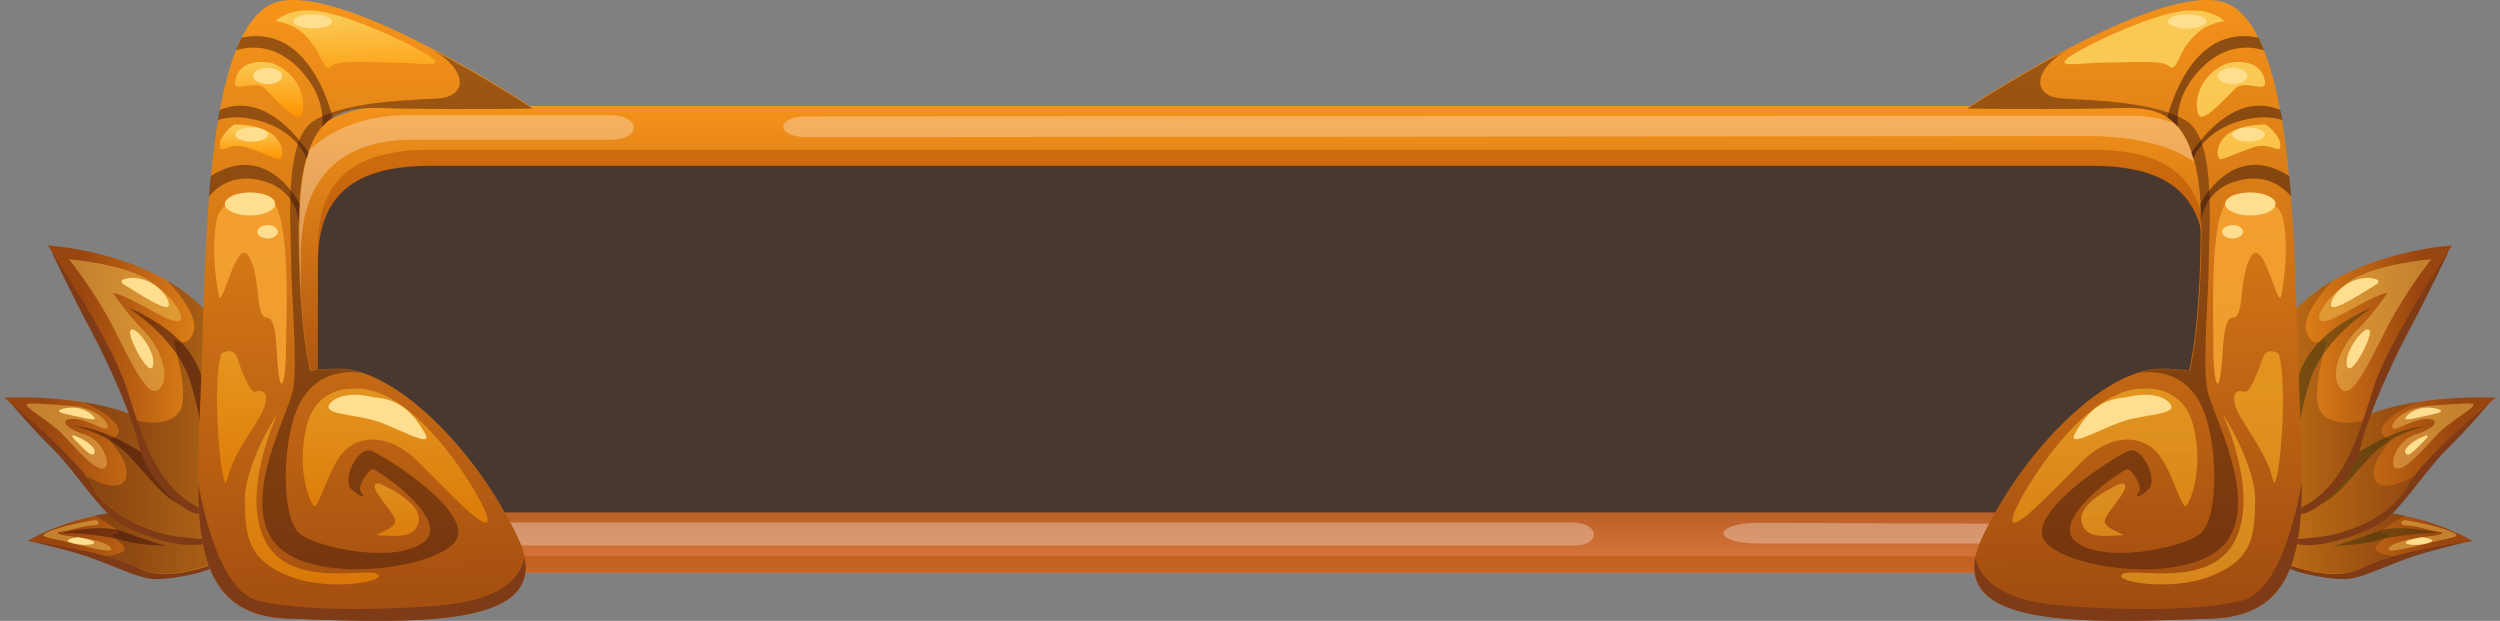 <svg width="302" height="75" viewBox="0 0 302 75" fill="none" xmlns="http://www.w3.org/2000/svg">
    <rect x="0" y="0" width="302" height="75" fill="#808080" stroke="none"/>
    <g clip-path="url(#clip0_1395_18775)">
        <path fill-rule="evenodd" clip-rule="evenodd"
              d="M54.255 13.289L35.589 18.755L29.366 44.717L33.1 63.847L45.544 67.947H265.81L272.032 40.618L269.543 17.389L260.832 13.289H54.255Z"
              fill="#493830"/>
    </g>
    <path d="M257.866 12.803H46.911C38.22 12.803 31.142 19.886 31.142 28.584V53.422C31.142 62.12 38.22 69.203 46.911 69.203H257.866C266.557 69.203 273.635 62.12 273.635 53.422V28.584C273.635 19.842 266.557 12.803 257.866 12.803ZM51.973 61.895C42.521 61.895 38.399 57.995 38.399 50.194V31.722C38.399 23.428 42.924 20.021 51.973 20.021H252.759C262.033 20.021 266.333 23.652 266.333 31.722V50.194C266.333 58.174 261.943 61.895 252.759 61.895H51.973Z"
          fill="url(#paint0_linear_1395_18775)"/>
    <g opacity="0.44">
        <path d="M252.759 18.094H51.973C42.924 18.094 38.399 21.546 38.399 29.795V31.768C38.399 23.474 42.924 20.066 51.973 20.066H252.759C262.033 20.066 266.333 23.698 266.333 31.768V29.795C266.333 21.68 262.033 18.094 252.759 18.094Z"
              fill="#AC4600"/>
        <path d="M257.866 67.186H46.911C38.22 67.186 31.142 60.102 31.142 51.404V53.377C31.142 62.075 38.22 69.158 46.911 69.158H257.866C266.557 69.158 273.635 62.075 273.635 53.377V51.404C273.635 60.147 266.557 67.186 257.866 67.186Z"
              fill="#AC4600"/>
    </g>
    <path opacity="0.3"
          d="M97.488 14.058C93.591 14.058 93.725 16.569 97.488 16.569C103.357 16.569 247.384 16.435 252.311 16.435C257.194 16.435 268.932 17.421 268.932 27.15C268.932 36.879 268.932 43.604 268.932 47.37C268.932 51.136 271.709 50.732 271.709 47.37C271.709 44.007 271.709 30.871 271.709 26.791C271.709 22.711 267.498 13.969 257.374 13.969C247.294 13.969 97.802 14.058 97.488 14.058Z"
          fill="white"/>
    <path opacity="0.3"
          d="M49.106 13.924C53.855 13.924 69.937 13.924 73.701 13.924C77.464 13.924 77.598 16.883 73.701 16.883C69.803 16.883 55.781 16.883 49.778 16.883C42.073 16.883 36.339 20.649 36.339 30.736C36.339 38.582 36.339 48.939 36.339 51.18C36.339 53.422 37.459 63.106 49.33 63.106C61.202 63.106 177.722 63.106 189.863 63.106C193.357 63.106 193.357 65.886 190.266 65.886C179.783 65.886 55.154 65.886 48.748 65.886C42.342 65.886 33.203 63.51 33.203 51.898C33.203 40.286 33.203 31.05 33.203 26.432C33.203 21.814 38.086 13.924 49.106 13.924Z"
          fill="white"/>
    <path opacity="0.3"
          d="M212.441 63.15C206.976 63.15 206.572 65.661 212.575 65.661C218.578 65.661 250.072 65.661 257.732 65.661C265.437 65.661 268.932 61.581 270.32 57.681C271.709 53.78 267.991 54.408 267.677 56.694C267.409 58.667 264.049 63.285 258.046 63.285C252.043 63.33 212.665 63.15 212.441 63.15Z"
          fill="white"/>
    <path d="M3.322 65.302C3.322 65.302 7.22 66.199 10.132 67.096C13.043 68.037 16.359 69.696 18.195 69.92C20.032 70.144 24.467 69.292 25.632 68.575C26.797 67.903 26.259 66.737 26.259 66.737C26.259 66.737 16.269 66.064 15.059 65.751C13.805 65.526 7.041 64.585 3.322 65.302Z"
          fill="#7F3B16"/>
    <path d="M28.902 63.913C28.902 63.913 18.957 61.089 13.043 62.03C7.13 62.971 3.322 65.348 3.322 65.348C3.322 65.348 12.775 66.513 16.807 68.665C20.838 70.817 27.693 67.231 28.409 67.231C29.126 67.231 32.576 64.81 28.902 63.913Z"
          fill="url(#paint1_linear_1395_18775)"/>
    <path opacity="0.38"
          d="M29.216 66.514C29.081 65.617 28.902 64.72 28.633 63.824C27.11 63.42 18.375 61.134 12.999 61.986C12.461 62.075 11.924 62.165 11.431 62.299C12.73 63.017 15.239 64.496 14.074 64.496C12.551 64.496 15.284 65.572 15.015 66.424C14.88 66.783 13.984 67.007 12.864 67.186C14.343 67.59 15.732 68.083 16.762 68.621C20.794 70.773 27.648 67.186 28.365 67.186C28.544 67.186 28.857 67.052 29.216 66.828C29.261 66.738 29.261 66.648 29.216 66.514Z"
          fill="#492410"/>
    <path d="M0.724 48.041C0.724 48.041 0.769 48.086 0.814 48.131C1.262 48.669 3.815 51.717 6.369 54.228C9.191 57.008 12.058 61.76 14.387 63.15C16.672 64.54 22.406 66.781 25.587 65.436C28.723 64.091 23.213 62.432 20.346 61.087C17.479 59.742 12.013 55.08 10.624 54.004C9.191 52.973 0.724 48.041 0.724 48.041Z"
          fill="#7F3B16"/>
    <path d="M28.902 64.629C28.902 64.629 21.107 51.718 14.701 49.655C8.295 47.593 0.5 48.041 0.5 48.041C0.5 48.041 9.504 55.394 11.162 58.712C12.819 62.029 17.837 64.405 21.824 64.854C25.856 65.347 29.619 65.347 29.619 65.347L28.902 64.629Z"
          fill="url(#paint2_linear_1395_18775)"/>
    <path opacity="0.38"
          d="M28.902 64.63C28.902 64.63 21.107 51.718 14.701 49.656C13.178 49.163 11.565 48.804 9.997 48.58C10.042 48.58 12.909 49.701 14.029 51.225C15.104 52.75 13.133 53.108 13.133 53.108C13.133 53.108 15.866 55.888 15.194 57.816C14.656 59.34 12.192 58.578 10.445 57.502C10.759 57.95 11.028 58.354 11.207 58.712C12.864 62.03 17.882 64.406 21.869 64.855C25.901 65.348 29.664 65.348 29.664 65.348L28.902 64.63Z"
          fill="#492410"/>
    <path opacity="0.5"
          d="M8.967 51.494C8.967 51.494 12.685 52.167 15.284 54.767C17.882 57.367 19.584 60.237 22.272 61.178C24.96 62.12 24.243 59.968 24.243 59.968C24.243 59.968 15.104 51.718 8.967 51.494Z"
          fill="#380D0A"/>
    <path d="M6.234 30.422C6.234 30.422 8.34 34.95 10.938 39.837C13.088 43.827 16 50.328 16.851 54.049C17.703 57.77 21.824 61.581 23.526 61.985C25.229 62.388 27.424 61.805 27.424 61.581C27.424 61.267 8.877 31.991 6.234 30.422Z"
          fill="#7F3B16"/>
    <path d="M28.813 56.471C28.813 56.471 31.321 44.007 24.467 37.147C17.613 30.288 5.786 29.66 5.786 29.66C5.786 29.66 13.268 40.868 15.149 46.473C17.031 52.077 18.688 60.147 25.945 62.03C33.158 63.958 28.813 56.471 28.813 56.471Z"
          fill="url(#paint3_linear_1395_18775)"/>
    <path opacity="0.38"
          d="M24.467 37.148C23.168 35.848 21.69 34.772 20.166 33.875C20.166 33.875 24.109 37.82 23.392 40.062C22.675 42.259 21.286 41.004 21.018 41.004C20.749 41.004 22.944 47.191 21.779 49.522C20.883 51.315 18.106 51.225 16.493 50.777C18.106 55.574 20.346 60.641 25.901 62.075C33.158 63.958 28.812 56.471 28.812 56.471C28.812 56.471 31.321 44.007 24.467 37.148Z"
          fill="#492410"/>
    <path opacity="0.5"
          d="M15.373 37.102C15.373 37.102 21.197 40.688 22.899 45.844C24.602 51 24.736 56.066 24.736 56.066C24.736 56.066 25.273 48.534 24.602 46.248C23.974 44.006 22.585 40.195 15.373 37.102Z"
          fill="#380D0A"/>
    <path opacity="0.49"
          d="M18.061 33.919C21.107 35.936 22.765 38.806 21.376 38.806C19.942 38.806 16.135 35.936 13.626 35.353C13.626 35.353 15.149 37.73 17.434 40.016C19.181 41.764 20.794 45.396 19.226 47.01C17.613 48.624 14.835 41.361 12.64 37.64C10.445 33.919 8.34 31.318 8.34 31.318C8.34 31.318 15.015 31.856 18.061 33.919Z"
          fill="url(#paint4_linear_1395_18775)"/>
    <path opacity="0.49"
          d="M9.46 49.118C9.46 49.118 4.353 48.625 3.367 48.76C2.382 48.894 5.876 50.777 7.354 52.257C8.833 53.736 11.117 56.605 12.372 56.605C13.626 56.605 12.596 53.198 10.221 52.481C7.847 51.763 7.085 50.598 8.833 50.598C10.58 50.598 12.551 52.122 12.954 51.719C13.312 51.315 12.237 49.701 9.46 49.118Z"
          fill="url(#paint5_linear_1395_18775)"/>
    <path d="M15.866 33.56C15.866 33.56 13.805 33.695 15.104 34.457C16.403 35.219 20.166 37.775 20.39 36.923C20.614 36.116 18.778 33.56 15.866 33.56Z"
          fill="#FFDE8F"/>
    <path d="M16.269 39.882C16.269 39.882 15.194 39.255 16.045 41.362C16.896 43.424 18.285 45.352 18.509 44.097C18.733 42.797 17.344 40.555 16.269 39.882Z"
          fill="#FFDE8F"/>
    <path d="M7.981 49.297C7.981 49.297 6.055 49.611 7.981 50.014C9.908 50.418 11.744 50.956 11.431 50.462C11.117 49.969 9.908 48.983 7.981 49.297Z"
          fill="#FFDE8F"/>
    <path d="M9.504 52.838C9.504 52.838 7.981 52.076 9.191 53.287C10.4 54.497 11.162 55.349 11.431 54.676C11.655 54.004 10.087 53.062 9.504 52.838Z"
          fill="#FFDE8F"/>
    <path opacity="0.5"
          d="M7.578 64.361C7.578 64.361 12.327 63.196 14.925 64.227C17.523 65.213 19.898 65.93 20.122 65.93C20.346 65.93 17.12 65.93 14.925 65.303C12.73 64.675 9.101 64.361 7.578 64.361Z"
          fill="#380D0A"/>
    <path opacity="0.49"
          d="M11.431 62.836C11.431 62.836 8.698 63.239 6.593 63.957C4.487 64.719 5.069 64.809 6.996 65.212C8.922 65.616 13.312 66.916 13.447 66.378C13.581 65.84 11.7 65.167 9.46 64.898C7.22 64.674 6.324 64.36 7.399 64.226C8.474 64.091 10.221 63.464 11.252 63.464C12.192 63.464 12.058 62.836 11.431 62.836Z"
          fill="url(#paint6_linear_1395_18775)"/>
    <path d="M9.415 64.898C9.415 64.898 7.041 65.212 8.922 65.661C10.848 66.109 13.088 65.526 9.415 64.898Z"
          fill="#FFDE8F"/>
    <path d="M40.953 44.545C39.475 44.545 38.399 44.634 37.548 44.769C36.876 41.855 36.16 36.564 36.16 27.553C36.16 11.502 42.655 12.982 48.031 13.072C57.976 13.206 64.427 13.072 64.427 13.072C64.427 13.072 39.475 -3.561 32.396 0.698C25.318 4.957 24.87 26.611 24.378 43.603C23.885 60.595 21.6 74.269 34.726 74.718C51.212 75.3 67.698 75.883 62.546 64.899C57.349 54.005 47.628 44.545 40.953 44.545Z"
          fill="url(#paint7_linear_1395_18775)"/>
    <g opacity="0.5">
        <path d="M36.204 24.638C35.353 23.069 31.635 17.331 25.453 21.276C25.363 22.083 25.318 22.935 25.229 23.742C26.169 22.621 28.096 21.007 31.411 21.769C35.98 22.8 36.16 26.835 36.16 27.418C36.16 26.477 36.16 25.535 36.204 24.638Z"
              fill="#40170A"/>
        <path d="M31.187 14.55C34.592 15.447 36.428 17.599 37.056 19.168C37.145 18.899 37.19 18.674 37.279 18.45C35.667 16.074 31.59 11.143 26.528 13.294C26.438 13.698 26.393 14.101 26.304 14.505C27.424 14.146 29.081 13.967 31.187 14.55Z"
              fill="#40170A"/>
        <path d="M35.98 8.139C38.713 10.874 39.071 13.564 38.937 15.313C39.34 14.864 39.743 14.506 40.191 14.192C39.295 10.829 36.339 3.028 29.171 4.553C28.947 5.046 28.723 5.539 28.499 6.077C30.291 5.539 33.158 5.36 35.98 8.139Z"
              fill="#40170A"/>
    </g>
    <g opacity="0.42">
        <path d="M44.85 54.453C43.238 53.87 41.267 57.86 42.431 59.071C43.641 60.281 44.223 60.057 43.641 59.474C43.059 58.891 44.447 56.694 45.03 56.694C45.612 56.694 54.616 62.881 51.212 65.482C47.807 68.082 38.803 66.289 36.339 64.585C33.83 62.881 33.92 52.39 36.518 48.176C39.116 44.007 43.73 45.083 43.73 45.083C42.745 44.769 41.759 44.589 40.863 44.589C39.385 44.589 38.31 44.679 37.459 44.814C36.787 41.899 36.07 36.609 36.07 27.598C36.07 11.547 42.566 13.027 47.941 13.116C57.887 13.251 64.338 13.116 64.338 13.116C64.338 13.116 58.559 9.261 51.749 5.764C56.498 8.185 56.722 11.726 52.78 11.906C48.793 12.13 41.401 12.309 37.772 14.685C34.188 17.107 35.174 27.911 35.174 31.498C35.174 35.085 35.98 44.096 35.398 47.1C34.816 50.104 29.216 59.922 32.979 65.302C36.787 70.682 51.481 68.979 54.751 65.706C58.156 62.388 46.463 55.08 44.85 54.453Z"
              fill="#300F0A"/>
        <path d="M50.853 5.227C51.077 5.361 51.301 5.451 51.48 5.54C51.257 5.451 51.077 5.316 50.853 5.227Z"
              fill="#38320A"/>
    </g>
    <path opacity="0.57"
          d="M42.924 46.965C42.924 46.965 38.22 46.427 37.011 51.583C35.801 56.739 37.369 60.55 37.907 61.088C38.489 61.671 39.654 56.47 41.58 54.497C43.506 52.569 47.001 52.3 50.54 55.797C54.034 59.294 58.917 64.54 58.917 62.791C58.917 61.088 50.45 46.562 42.924 46.965Z"
          fill="url(#paint8_linear_1395_18775)"/>
    <path d="M63.352 67.365C62.77 70.548 59.276 72.207 55.557 72.835C51.794 73.462 37.817 74.225 31.187 72.566C27.2 71.579 25.005 64.137 23.93 58.353C23.974 67.858 25.722 74.359 34.726 74.718C49.868 75.3 65.01 75.794 63.352 67.365Z"
          fill="#7F3B16"/>
    <path opacity="0.85"
          d="M31.904 23.562C31.904 23.562 26.797 23.293 26.169 26.566C25.542 29.839 26.035 33.829 26.438 35.712C26.797 37.595 28.589 28.449 30.067 30.959C31.545 33.47 30.828 38.357 32.172 38.357C33.561 38.357 33.292 42.347 33.651 45.127C34.009 47.862 34.547 45.62 34.547 42.123C34.547 38.581 35.398 23.921 31.904 23.562Z"
          fill="#F7A634"/>
    <path d="M28.275 15.045C28.275 15.045 26.528 16.3 26.528 17.556C26.528 18.811 27.648 17.062 29.888 17.825C32.128 18.587 33.158 19.214 33.785 19.214C34.412 19.17 34.771 15.045 28.275 15.045Z"
          fill="url(#paint9_linear_1395_18775)"/>
    <path d="M32.934 7.648C32.934 7.648 29.44 6.751 28.544 9.262C27.648 11.773 30.649 9.396 31.993 10.697C33.292 11.997 35.667 14.642 36.294 14.014C36.921 13.431 37.056 9.307 32.934 7.648Z"
          fill="url(#paint10_linear_1395_18775)"/>
    <path d="M33.292 2.536C33.292 2.536 35.174 0.518 39.564 1.549C43.954 2.536 51.436 6.167 52.421 7.198C53.407 8.185 50.405 7.557 47.538 7.557C44.671 7.557 40.774 7.198 39.967 8.005C39.161 8.812 38.803 6.615 37.772 5.315C36.428 3.522 35.174 2.894 33.292 2.536Z"
          fill="url(#paint11_linear_1395_18775)"/>
    <path d="M45.164 47.997C45.164 47.997 41.625 47.011 40.012 48.58C38.444 50.149 42.969 49.97 45.746 50.956C48.524 51.943 52.556 54.319 51.257 52.212C50.002 50.105 48.479 48.221 45.164 47.997Z"
          fill="#FFDE8F"/>
    <path d="M33.248 24.638C33.248 25.4 31.859 26.028 30.201 26.028C28.499 26.028 27.155 25.4 27.155 24.638C27.155 23.876 28.544 23.248 30.201 23.248C31.859 23.248 33.248 23.831 33.248 24.638Z"
          fill="#FFDE8F"/>
    <path d="M33.561 28C33.561 28.449 33.024 28.807 32.352 28.807C31.68 28.807 31.097 28.449 31.097 28C31.097 27.552 31.635 27.193 32.352 27.193C32.979 27.193 33.561 27.552 33.561 28Z"
          fill="#FFDE8F"/>
    <path d="M32.352 16.254C32.352 16.747 31.456 17.106 30.381 17.106C29.305 17.106 28.409 16.703 28.409 16.254C28.409 15.761 29.305 15.402 30.381 15.402C31.5 15.402 32.352 15.761 32.352 16.254Z"
          fill="#FFDE8F"/>
    <path d="M40.102 2.58C40.102 3.074 39.071 3.432 37.772 3.432C36.518 3.432 35.443 3.029 35.443 2.58C35.443 2.087 36.473 1.729 37.772 1.729C39.071 1.729 40.102 2.132 40.102 2.58Z"
          fill="#FFDE8F"/>
    <path d="M34.099 9.172C34.099 9.71 33.292 10.158 32.352 10.158C31.366 10.158 30.56 9.71 30.56 9.172C30.56 8.634 31.366 8.186 32.352 8.186C33.292 8.186 34.099 8.634 34.099 9.172Z"
          fill="#FFDE8F"/>
    <path opacity="0.57"
          d="M33.516 49.969C33.516 49.969 28.992 59.518 32.038 65.347C35.084 71.175 44.089 68.53 45.567 69.337C47.045 70.144 40.012 71.578 34.95 69.606C29.933 67.633 29.619 64.809 29.574 60.46C29.529 56.066 33.516 49.969 33.516 49.969Z"
          fill="url(#paint12_linear_1395_18775)"/>
    <path opacity="0.57"
          d="M26.752 42.706C26.752 42.706 28.141 41.81 28.633 43.2C29.126 44.59 30.201 47.548 30.828 47.324C31.5 47.1 32.486 47.145 31.993 48.983C31.5 50.776 28.141 54.632 27.469 57.86C26.841 61.043 25.453 46.517 26.752 42.706Z"
          fill="url(#paint13_linear_1395_18775)"/>
    <path opacity="0.57"
          d="M45.791 58.398C45.791 58.398 50.898 60.506 50.585 62.882C50.271 65.258 47.449 64.675 45.925 64.675C44.447 64.675 48.165 63.958 47.718 62.747C47.314 61.537 43.999 58.398 45.791 58.398Z"
          fill="url(#paint14_linear_1395_18775)"/>
    <path d="M298.678 65.302C298.678 65.302 294.78 66.199 291.868 67.096C288.956 68.037 285.641 69.696 283.805 69.92C281.968 70.144 277.533 69.292 276.368 68.575C275.203 67.903 275.696 66.737 275.696 66.737C275.696 66.737 285.686 66.064 286.896 65.751C288.195 65.526 294.959 64.585 298.678 65.302Z"
          fill="#7F3B16"/>
    <path d="M273.098 63.913C273.098 63.913 283.043 61.089 288.956 62.03C294.87 62.971 298.678 65.348 298.678 65.348C298.678 65.348 289.225 66.513 285.193 68.665C281.162 70.817 274.307 67.231 273.591 67.231C272.874 67.231 269.424 64.81 273.098 63.913Z"
          fill="url(#paint15_linear_1395_18775)"/>
    <path opacity="0.28"
          d="M272.784 66.514C272.919 65.617 273.098 64.72 273.367 63.824C274.89 63.42 283.581 61.134 289.001 61.986C289.539 62.075 290.076 62.165 290.569 62.299C289.27 63.017 286.761 64.496 287.926 64.496C289.449 64.496 286.717 65.572 286.985 66.424C287.12 66.783 288.016 67.007 289.136 67.186C287.657 67.59 286.269 68.083 285.238 68.621C281.206 70.773 274.352 67.186 273.635 67.186C273.456 67.186 273.143 67.052 272.784 66.828C272.784 66.738 272.74 66.648 272.784 66.514Z"
          fill="#492710"/>
    <path d="M301.276 48.041C301.276 48.041 301.231 48.086 301.186 48.131C300.738 48.669 298.185 51.717 295.631 54.228C292.809 57.008 289.942 61.76 287.613 63.15C285.328 64.54 279.594 66.781 276.413 65.436C273.277 64.091 278.787 62.432 281.654 61.087C284.521 59.742 289.987 55.08 291.376 54.004C292.809 52.973 301.276 48.041 301.276 48.041Z"
          fill="#7F3B16"/>
    <path d="M273.098 64.629C273.098 64.629 280.893 51.718 287.299 49.655C293.705 47.593 301.5 48.041 301.5 48.041C301.5 48.041 292.496 55.394 290.838 58.712C289.18 62.029 284.163 64.405 280.176 64.854C276.144 65.347 272.381 65.347 272.381 65.347L273.098 64.629Z"
          fill="url(#paint16_linear_1395_18775)"/>
    <path opacity="0.28"
          d="M273.098 64.63C273.098 64.63 280.893 51.718 287.299 49.656C288.822 49.163 290.435 48.804 292.003 48.58C291.958 48.58 289.091 49.701 288.016 51.225C286.896 52.75 288.912 53.108 288.912 53.108C288.912 53.108 286.179 55.888 286.851 57.816C287.389 59.34 289.852 58.578 291.6 57.502C291.286 57.95 291.017 58.354 290.838 58.712C289.18 62.03 284.163 64.406 280.176 64.855C276.144 65.348 272.381 65.348 272.381 65.348L273.098 64.63Z"
          fill="#492710"/>
    <path opacity="0.5"
          d="M293.033 51.494C293.033 51.494 289.315 52.167 286.717 54.767C284.118 57.367 282.416 60.237 279.728 61.178C277.04 62.12 277.757 59.968 277.757 59.968C277.757 59.968 286.896 51.718 293.033 51.494Z"
          fill="#38320A"/>
    <path d="M295.766 30.422C295.766 30.422 293.66 34.95 291.062 39.837C288.912 43.827 286 50.328 285.149 54.049C284.297 57.77 280.176 61.581 278.474 61.985C276.771 62.388 274.576 61.805 274.576 61.581C274.576 61.267 293.123 31.991 295.766 30.422Z"
          fill="#7F3B16"/>
    <path d="M273.187 56.471C273.187 56.471 270.679 44.007 277.533 37.147C284.387 30.288 296.214 29.66 296.214 29.66C296.214 29.66 288.732 40.868 286.851 46.473C284.969 52.077 283.312 60.147 276.055 62.03C268.842 63.958 273.187 56.471 273.187 56.471Z"
          fill="url(#paint17_linear_1395_18775)"/>
    <path opacity="0.28"
          d="M277.533 37.148C278.832 35.848 280.31 34.772 281.834 33.875C281.834 33.875 277.891 37.82 278.608 40.062C279.325 42.259 280.714 41.004 280.982 41.004C281.251 41.004 279.056 47.191 280.221 49.522C281.117 51.315 283.894 51.225 285.507 50.777C283.894 55.574 281.654 60.641 276.099 62.075C268.842 63.958 273.187 56.471 273.187 56.471C273.187 56.471 270.679 44.007 277.533 37.148Z"
          fill="#492710"/>
    <path opacity="0.5"
          d="M286.627 37.102C286.627 37.102 280.803 40.688 279.101 45.844C277.398 51 277.264 56.066 277.264 56.066C277.264 56.066 276.727 48.534 277.398 46.248C278.026 44.006 279.414 40.195 286.627 37.102Z"
          fill="#38320A"/>
    <path opacity="0.49"
          d="M283.939 33.919C280.893 35.936 279.235 38.806 280.669 38.806C282.102 38.806 285.91 35.936 288.419 35.353C288.419 35.353 286.896 37.73 284.611 40.016C282.864 41.764 281.251 45.396 282.819 47.01C284.432 48.624 287.209 41.361 289.404 37.64C291.6 33.919 293.705 31.318 293.705 31.318C293.705 31.318 286.985 31.856 283.939 33.919Z"
          fill="url(#paint18_linear_1395_18775)"/>
    <path opacity="0.49"
          d="M292.54 49.118C292.54 49.118 297.647 48.625 298.633 48.76C299.618 48.894 296.124 50.777 294.646 52.257C293.168 53.736 290.883 56.605 289.628 56.605C288.374 56.605 289.404 53.198 291.779 52.481C294.153 51.763 294.915 50.598 293.168 50.598C291.42 50.598 289.404 52.122 289.046 51.719C288.688 51.315 289.763 49.701 292.54 49.118Z"
          fill="url(#paint19_linear_1395_18775)"/>
    <path d="M286.134 33.56C286.134 33.56 288.195 33.695 286.896 34.457C285.597 35.219 281.834 37.775 281.61 36.923C281.386 36.116 283.222 33.56 286.134 33.56Z"
          fill="#FFDE8F"/>
    <path d="M285.731 39.882C285.731 39.882 286.806 39.255 285.955 41.362C285.104 43.424 283.715 45.352 283.491 44.097C283.267 42.797 284.656 40.555 285.731 39.882Z"
          fill="#FFDE8F"/>
    <path d="M294.019 49.297C294.019 49.297 295.945 49.611 294.019 50.014C292.092 50.418 290.256 50.956 290.569 50.462C290.883 49.969 292.092 48.983 294.019 49.297Z"
          fill="#FFDE8F"/>
    <path d="M292.496 52.838C292.496 52.838 294.019 52.076 292.809 53.287C291.6 54.497 290.838 55.349 290.569 54.676C290.345 54.004 291.913 53.062 292.496 52.838Z"
          fill="#FFDE8F"/>
    <path opacity="0.5"
          d="M294.422 64.361C294.422 64.361 289.673 63.196 287.075 64.227C284.477 65.213 282.102 65.93 281.878 65.93C281.654 65.93 284.88 65.93 287.075 65.303C289.27 64.675 292.899 64.361 294.422 64.361Z"
          fill="#38320A"/>
    <path opacity="0.49"
          d="M290.569 62.836C290.569 62.836 293.302 63.239 295.407 63.957C297.513 64.719 296.931 64.809 295.004 65.212C293.078 65.616 288.732 66.916 288.553 66.378C288.419 65.84 290.3 65.167 292.54 64.898C294.78 64.674 295.676 64.36 294.601 64.226C293.526 64.091 291.779 63.464 290.748 63.464C289.808 63.464 289.942 62.836 290.569 62.836Z"
          fill="url(#paint20_linear_1395_18775)"/>
    <path d="M292.585 64.898C292.585 64.898 294.959 65.212 293.078 65.661C291.152 66.109 288.912 65.526 292.585 64.898Z"
          fill="#FFDE8F"/>
    <path d="M261.047 44.545C262.525 44.545 263.601 44.634 264.452 44.769C265.079 41.855 265.841 36.564 265.841 27.553C265.841 11.502 259.345 12.982 253.969 13.072C244.024 13.206 237.573 13.072 237.573 13.072C237.573 13.072 262.57 -3.561 269.604 0.698C276.682 4.957 277.13 26.611 277.623 43.603C278.115 60.595 280.4 74.269 267.274 74.718C250.788 75.3 234.303 75.883 239.454 64.899C244.651 54.005 254.372 44.545 261.047 44.545Z"
          fill="url(#paint21_linear_1395_18775)"/>
    <g opacity="0.5">
        <path d="M265.796 24.638C266.647 23.069 270.365 17.331 276.547 21.276C276.637 22.083 276.682 22.935 276.771 23.742C275.831 22.621 273.904 21.007 270.589 21.769C266.02 22.8 265.841 26.835 265.841 27.418C265.841 26.477 265.841 25.535 265.796 24.638Z"
              fill="#300F0A"/>
        <path d="M270.813 14.55C267.408 15.447 265.572 17.599 264.945 19.168C264.855 18.899 264.81 18.674 264.721 18.45C266.333 16.074 270.41 11.143 275.472 13.294C275.562 13.698 275.607 14.101 275.696 14.505C274.576 14.146 272.919 13.967 270.813 14.55Z"
              fill="#300F0A"/>
        <path d="M266.02 8.139C263.287 10.874 262.929 13.564 263.063 15.313C262.66 14.864 262.257 14.506 261.809 14.192C262.705 10.829 265.661 3.028 272.829 4.553C273.053 5.046 273.277 5.539 273.501 6.077C271.709 5.539 268.842 5.36 266.02 8.139Z"
              fill="#300F0A"/>
    </g>
    <g opacity="0.42">
        <path d="M257.15 54.453C258.762 53.87 260.734 57.86 259.569 59.071C258.359 60.281 257.777 60.057 258.359 59.474C258.942 58.891 257.553 56.694 256.97 56.694C256.388 56.694 247.384 62.881 250.788 65.482C254.193 68.082 263.197 66.289 265.661 64.585C268.17 62.881 268.08 52.39 265.482 48.176C262.884 44.007 258.27 45.083 258.27 45.083C259.255 44.769 260.241 44.589 261.137 44.589C262.615 44.589 263.69 44.679 264.541 44.814C265.169 41.899 265.93 36.609 265.93 27.598C265.93 11.547 259.434 13.027 254.059 13.116C244.113 13.251 237.662 13.116 237.662 13.116C237.662 13.116 243.441 9.261 250.251 5.764C245.502 8.185 245.278 11.726 249.22 11.906C253.207 12.13 260.599 12.309 264.228 14.685C267.812 17.107 266.826 27.911 266.826 31.498C266.826 35.085 266.02 44.096 266.647 47.1C267.229 50.104 272.829 59.922 269.066 65.302C265.258 70.682 250.564 68.979 247.294 65.706C243.845 62.388 255.537 55.08 257.15 54.453Z"
              fill="#300F0A"/>
        <path d="M251.147 5.227C250.923 5.361 250.699 5.451 250.52 5.54C250.743 5.451 250.967 5.316 251.147 5.227Z"
              fill="#38320A"/>
    </g>
    <path opacity="0.57"
          d="M259.076 46.965C259.076 46.965 263.78 46.427 264.989 51.583C266.199 56.739 264.631 60.55 264.093 61.088C263.511 61.671 262.346 56.47 260.42 54.497C258.494 52.569 254.999 52.3 251.46 55.797C247.966 59.294 243.083 64.54 243.083 62.791C243.083 61.088 251.55 46.562 259.076 46.965Z"
          fill="url(#paint22_linear_1395_18775)"/>
    <path d="M238.648 67.365C239.23 70.548 242.725 72.207 246.443 72.835C250.206 73.462 264.183 74.225 270.813 72.566C274.8 71.579 276.995 64.137 278.07 58.353C278.026 67.858 276.279 74.359 267.229 74.718C252.132 75.3 236.99 75.794 238.648 67.365Z"
          fill="#7F3B16"/>
    <path opacity="0.85"
          d="M270.096 23.562C270.096 23.562 275.203 23.293 275.831 26.566C276.458 29.839 275.965 33.829 275.562 35.712C275.203 37.595 273.411 28.449 271.933 30.959C270.41 33.47 271.172 38.357 269.783 38.357C268.394 38.357 268.663 42.347 268.26 45.127C267.901 47.862 267.364 45.62 267.364 42.123C267.453 38.581 266.602 23.921 270.096 23.562Z"
          fill="#F7A634"/>
    <path d="M273.725 15.045C273.725 15.045 275.472 16.3 275.472 17.556C275.472 18.811 274.352 17.062 272.112 17.825C269.872 18.587 268.842 19.214 268.215 19.214C267.588 19.17 267.184 15.045 273.725 15.045Z"
          fill="url(#paint23_linear_1395_18775)"/>
    <path d="M269.066 7.648C269.066 7.648 272.56 6.751 273.456 9.262C274.352 11.773 271.351 9.396 270.007 10.697C268.708 11.997 266.333 14.642 265.706 14.014C265.079 13.431 264.945 9.307 269.066 7.648Z"
          fill="url(#paint24_linear_1395_18775)"/>
    <path d="M268.708 2.536C268.708 2.536 266.826 0.518 262.436 1.549C258.046 2.536 250.564 6.167 249.579 7.198C248.593 8.185 251.595 7.557 254.462 7.557C257.329 7.557 261.226 7.198 262.033 8.005C262.839 8.812 263.197 6.615 264.228 5.315C265.572 3.522 266.826 2.894 268.708 2.536Z"
          fill="url(#paint25_linear_1395_18775)"/>
    <path d="M256.836 47.997C256.836 47.997 260.375 47.011 261.988 48.58C263.556 50.149 259.031 49.97 256.254 50.956C253.476 51.943 249.444 54.319 250.743 52.212C251.998 50.105 253.521 48.221 256.836 47.997Z"
          fill="#FFDE8F"/>
    <path d="M268.797 24.638C268.797 25.4 270.186 26.028 271.844 26.028C273.546 26.028 274.89 25.4 274.89 24.638C274.89 23.876 273.501 23.248 271.844 23.248C270.141 23.248 268.797 23.831 268.797 24.638Z"
          fill="#FFDE8F"/>
    <path d="M268.439 28C268.439 28.449 268.976 28.807 269.693 28.807C270.365 28.807 270.948 28.449 270.948 28C270.948 27.552 270.41 27.193 269.693 27.193C269.021 27.193 268.439 27.552 268.439 28Z"
          fill="#FFDE8F"/>
    <path d="M269.648 16.254C269.648 16.747 270.544 17.106 271.62 17.106C272.695 17.106 273.591 16.703 273.591 16.254C273.591 15.761 272.695 15.402 271.62 15.402C270.544 15.402 269.648 15.761 269.648 16.254Z"
          fill="#FFDE8F"/>
    <path d="M261.898 2.58C261.898 3.074 262.929 3.432 264.228 3.432C265.482 3.432 266.557 3.029 266.557 2.58C266.557 2.087 265.527 1.729 264.228 1.729C262.929 1.729 261.898 2.132 261.898 2.58Z"
          fill="#FFDE8F"/>
    <path d="M267.901 9.172C267.901 9.71 268.708 10.158 269.693 10.158C270.679 10.158 271.485 9.71 271.485 9.172C271.485 8.634 270.679 8.186 269.693 8.186C268.708 8.186 267.901 8.634 267.901 9.172Z"
          fill="#FFDE8F"/>
    <path opacity="0.57"
          d="M268.484 49.969C268.484 49.969 273.008 59.518 269.962 65.347C266.916 71.175 257.911 68.53 256.433 69.337C254.955 70.144 261.988 71.578 267.05 69.606C272.067 67.633 272.381 64.809 272.426 60.46C272.471 56.066 268.484 49.969 268.484 49.969Z"
          fill="url(#paint26_linear_1395_18775)"/>
    <path opacity="0.57"
          d="M275.248 42.706C275.248 42.706 273.859 41.81 273.367 43.2C272.874 44.59 271.799 47.548 271.172 47.324C270.5 47.1 269.514 47.145 270.007 48.983C270.5 50.776 273.859 54.632 274.531 57.86C275.159 61.043 276.547 46.517 275.248 42.706Z"
          fill="url(#paint27_linear_1395_18775)"/>
    <path opacity="0.57"
          d="M256.209 58.398C256.209 58.398 251.102 60.506 251.415 62.882C251.729 65.258 254.551 64.675 256.074 64.675C257.553 64.675 253.835 63.958 254.283 62.747C254.686 61.537 258.001 58.398 256.209 58.398Z"
          fill="url(#paint28_linear_1395_18775)"/>
    <defs>
        <linearGradient id="paint0_linear_1395_18775" x1="152.383" y1="70.691" x2="152.383" y2="9.107"
                        gradientUnits="userSpaceOnUse">
            <stop stop-color="#E38044"/>
            <stop offset="0.265" stop-color="#99450F"/>
            <stop offset="0.999" stop-color="#FC991A"/>
        </linearGradient>
        <linearGradient id="paint1_linear_1395_18775" x1="3.328" y1="65.567" x2="30.566" y2="65.567"
                        gradientUnits="userSpaceOnUse">
            <stop offset="0.164" stop-color="#99450F"/>
            <stop offset="0.999" stop-color="#FC991A"/>
        </linearGradient>
        <linearGradient id="paint2_linear_1395_18775" x1="0.485" y1="56.657" x2="29.591" y2="56.657"
                        gradientUnits="userSpaceOnUse">
            <stop offset="0.164" stop-color="#99450F"/>
            <stop offset="0.999" stop-color="#FC991A"/>
        </linearGradient>
        <linearGradient id="paint3_linear_1395_18775" x1="5.764" y1="46.023" x2="30.108" y2="46.023"
                        gradientUnits="userSpaceOnUse">
            <stop offset="0.164" stop-color="#99450F"/>
            <stop offset="0.999" stop-color="#FC991A"/>
        </linearGradient>
        <linearGradient id="paint4_linear_1395_18775" x1="15.374" y1="35.42" x2="32.439" y2="76.529"
                        gradientUnits="userSpaceOnUse">
            <stop offset="0.061" stop-color="#F0C252"/>
            <stop offset="1" stop-color="#EB9978"/>
        </linearGradient>
        <linearGradient id="paint5_linear_1395_18775" x1="7.316" y1="49.112" x2="21.239" y2="66.309"
                        gradientUnits="userSpaceOnUse">
            <stop offset="0.061" stop-color="#F0C252"/>
            <stop offset="1" stop-color="#EB9978"/>
        </linearGradient>
        <linearGradient id="paint6_linear_1395_18775" x1="10.093" y1="64.373" x2="26.827" y2="69.972"
                        gradientUnits="userSpaceOnUse">
            <stop offset="0.061" stop-color="#F0C252"/>
            <stop offset="1" stop-color="#EB9978"/>
        </linearGradient>
        <linearGradient id="paint7_linear_1395_18775" x1="44.784" y1="83.586" x2="43.617" y2="-5.514"
                        gradientUnits="userSpaceOnUse">
            <stop stop-color="#99450F"/>
            <stop offset="0.999" stop-color="#FC991A"/>
        </linearGradient>
        <linearGradient id="paint8_linear_1395_18775" x1="48.251" y1="45.953" x2="47.548" y2="63.82"
                        gradientUnits="userSpaceOnUse">
            <stop offset="0.061" stop-color="#FAB529"/>
            <stop offset="1" stop-color="#FF9400"/>
        </linearGradient>
        <linearGradient id="paint9_linear_1395_18775" x1="30.393" y1="15.35" x2="30.302" y2="19.118"
                        gradientUnits="userSpaceOnUse">
            <stop offset="0.061" stop-color="#FAC954"/>
            <stop offset="1" stop-color="#FF9400"/>
        </linearGradient>
        <linearGradient id="paint10_linear_1395_18775" x1="32.504" y1="7.063" x2="32.504" y2="14.156"
                        gradientUnits="userSpaceOnUse">
            <stop offset="0.061" stop-color="#FAC954"/>
            <stop offset="1" stop-color="#FF9400"/>
        </linearGradient>
        <linearGradient id="paint11_linear_1395_18775" x1="42.914" y1="1.544" x2="43.033" y2="11.221"
                        gradientUnits="userSpaceOnUse">
            <stop offset="0.061" stop-color="#FAC954"/>
            <stop offset="1" stop-color="#FF9400"/>
        </linearGradient>
        <linearGradient id="paint12_linear_1395_18775" x1="37.794" y1="49.738" x2="37.618" y2="70.841"
                        gradientUnits="userSpaceOnUse">
            <stop offset="0.061" stop-color="#FAB529"/>
            <stop offset="1" stop-color="#FF9400"/>
        </linearGradient>
        <linearGradient id="paint13_linear_1395_18775" x1="29.199" y1="41.133" x2="29.113" y2="58.562"
                        gradientUnits="userSpaceOnUse">
            <stop offset="0.061" stop-color="#FAB529"/>
            <stop offset="1" stop-color="#FF9400"/>
        </linearGradient>
        <linearGradient id="paint14_linear_1395_18775" x1="47.946" y1="57.769" x2="47.946" y2="66.172"
                        gradientUnits="userSpaceOnUse">
            <stop offset="0.061" stop-color="#FAB529"/>
            <stop offset="1" stop-color="#FF9400"/>
        </linearGradient>
        <linearGradient id="paint15_linear_1395_18775" x1="298.675" y1="65.567" x2="271.436" y2="65.567"
                        gradientUnits="userSpaceOnUse">
            <stop offset="0.164" stop-color="#99450F"/>
            <stop offset="0.999" stop-color="#FC991A"/>
        </linearGradient>
        <linearGradient id="paint16_linear_1395_18775" x1="301.512" y1="56.657" x2="272.411" y2="56.657"
                        gradientUnits="userSpaceOnUse">
            <stop offset="0.164" stop-color="#99450F"/>
            <stop offset="0.999" stop-color="#FC991A"/>
        </linearGradient>
        <linearGradient id="paint17_linear_1395_18775" x1="296.238" y1="46.023" x2="271.893" y2="46.023"
                        gradientUnits="userSpaceOnUse">
            <stop offset="0.164" stop-color="#99450F"/>
            <stop offset="0.999" stop-color="#FC991A"/>
        </linearGradient>
        <linearGradient id="paint18_linear_1395_18775" x1="286.628" y1="35.42" x2="269.565" y2="76.525"
                        gradientUnits="userSpaceOnUse">
            <stop offset="0.061" stop-color="#F0C252"/>
            <stop offset="1" stop-color="#EB9978"/>
        </linearGradient>
        <linearGradient id="paint19_linear_1395_18775" x1="294.685" y1="49.111" x2="280.762" y2="66.308"
                        gradientUnits="userSpaceOnUse">
            <stop offset="0.061" stop-color="#F0C252"/>
            <stop offset="1" stop-color="#EB9978"/>
        </linearGradient>
        <linearGradient id="paint20_linear_1395_18775" x1="291.908" y1="64.373" x2="275.174" y2="69.972"
                        gradientUnits="userSpaceOnUse">
            <stop offset="0.061" stop-color="#F0C252"/>
            <stop offset="1" stop-color="#EB9978"/>
        </linearGradient>
        <linearGradient id="paint21_linear_1395_18775" x1="258.44" y1="80.787" x2="257.273" y2="-8.312"
                        gradientUnits="userSpaceOnUse">
            <stop stop-color="#99450F"/>
            <stop offset="0.999" stop-color="#FC991A"/>
        </linearGradient>
        <linearGradient id="paint22_linear_1395_18775" x1="254.474" y1="50.74" x2="253.847" y2="75.646"
                        gradientUnits="userSpaceOnUse">
            <stop offset="0.061" stop-color="#FAB529"/>
            <stop offset="1" stop-color="#FF9400"/>
        </linearGradient>
        <linearGradient id="paint23_linear_1395_18775" x1="271.951" y1="7.63" x2="270.448" y2="63.315"
                        gradientUnits="userSpaceOnUse">
            <stop offset="0.061" stop-color="#FAC954"/>
            <stop offset="1" stop-color="#FF9400"/>
        </linearGradient>
        <linearGradient id="paint24_linear_1395_18775" x1="269.599" y1="7.569" x2="268.097" y2="63.238"
                        gradientUnits="userSpaceOnUse">
            <stop offset="0.061" stop-color="#FAC954"/>
            <stop offset="1" stop-color="#FF9400"/>
        </linearGradient>
        <linearGradient id="paint25_linear_1395_18775" x1="258.983" y1="7.28" x2="257.481" y2="62.96"
                        gradientUnits="userSpaceOnUse">
            <stop offset="0.061" stop-color="#FAC954"/>
            <stop offset="1" stop-color="#FF9400"/>
        </linearGradient>
        <linearGradient id="paint26_linear_1395_18775" x1="264.232" y1="64.008" x2="269.538" y2="90.116"
                        gradientUnits="userSpaceOnUse">
            <stop offset="0.061" stop-color="#FAB529"/>
            <stop offset="1" stop-color="#FF9400"/>
        </linearGradient>
        <linearGradient id="paint27_linear_1395_18775" x1="273.142" y1="46.356" x2="268.937" y2="91.133"
                        gradientUnits="userSpaceOnUse">
            <stop offset="0.061" stop-color="#FAB529"/>
            <stop offset="1" stop-color="#FF9400"/>
        </linearGradient>
        <linearGradient id="paint28_linear_1395_18775" x1="254.242" y1="59.881" x2="252.493" y2="78.501"
                        gradientUnits="userSpaceOnUse">
            <stop offset="0.061" stop-color="#FAB529"/>
            <stop offset="1" stop-color="#FF9400"/>
        </linearGradient>
        <clipPath id="clip0_1395_18775">
            <rect width="244" height="56" fill="white" transform="translate(28.5 13)"/>
        </clipPath>
    </defs>
</svg>
